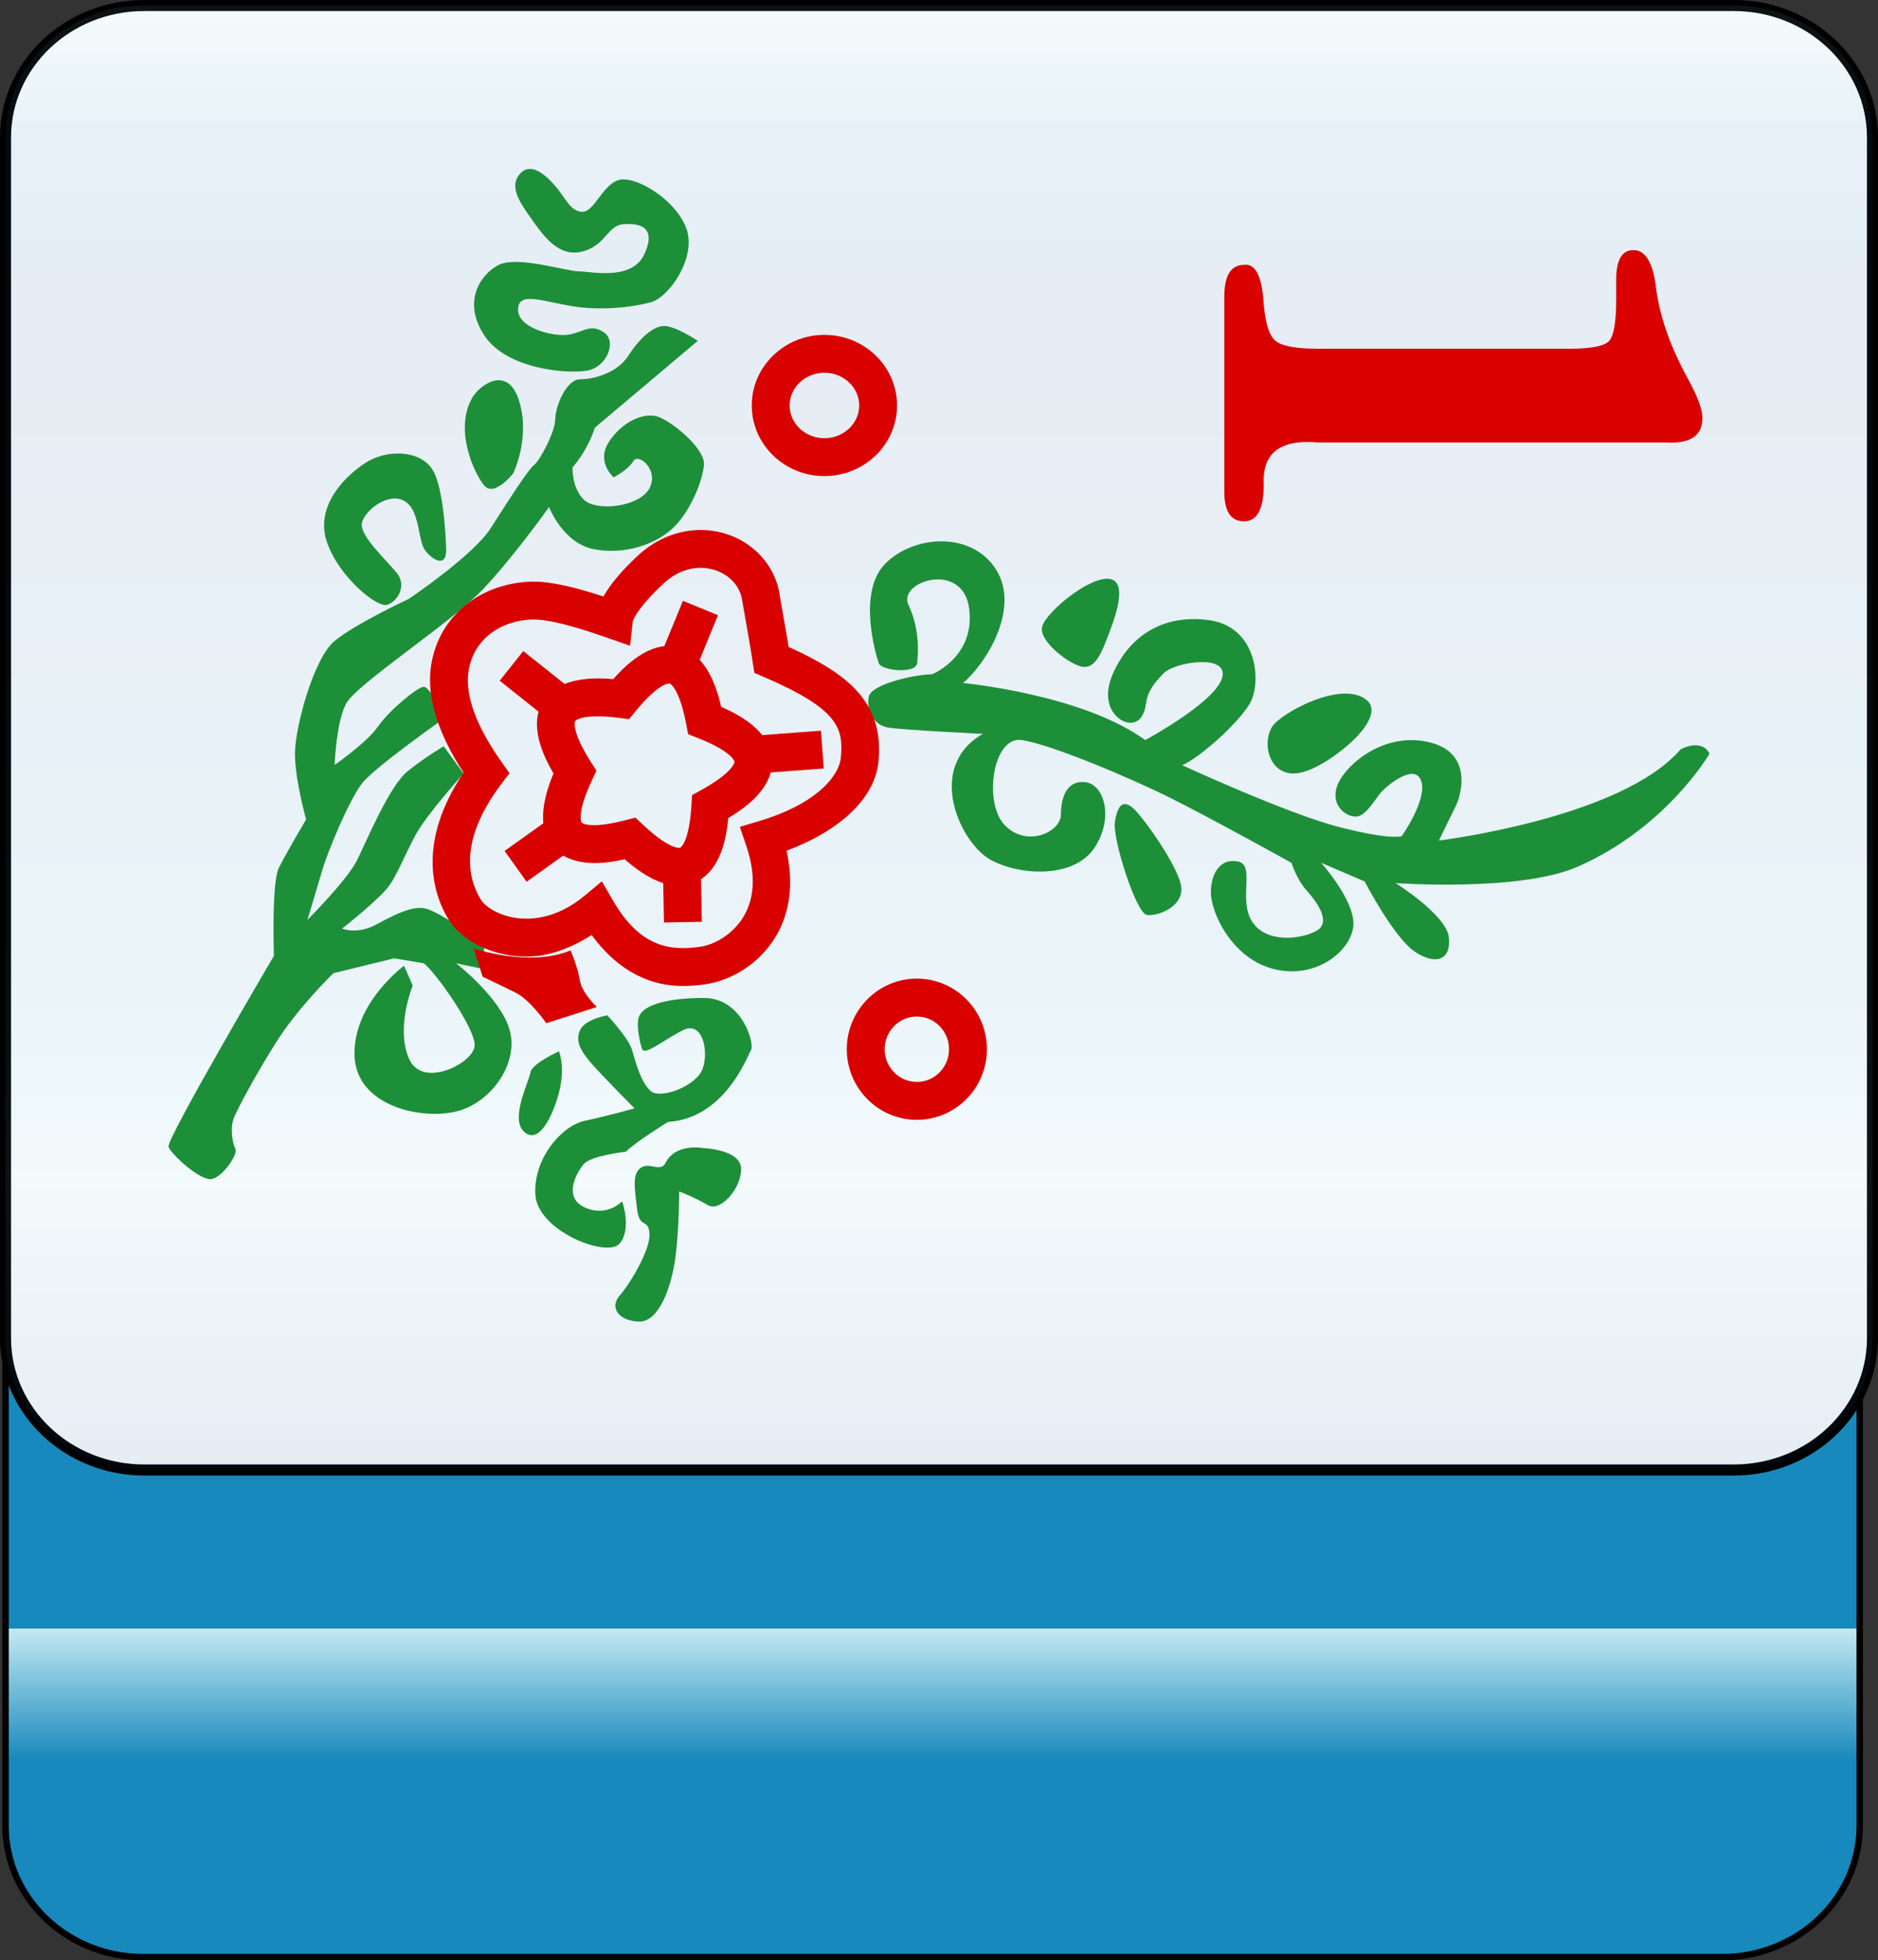 <?xml version="1.0" encoding="utf-8"?>
<!-- Generator: Adobe Illustrator 12.0.0, SVG Export Plug-In . SVG Version: 6.00 Build 51448)  -->
<!DOCTYPE svg PUBLIC "-//W3C//DTD SVG 1.1//EN" "http://www.w3.org/Graphics/SVG/1.1/DTD/svg11.dtd">
<svg  version="1.1"
	 xmlns:x="http://ns.adobe.com/Extensibility/1.0/" xmlns:i="http://ns.adobe.com/AdobeIllustrator/10.0/" xmlns:graph="http://ns.adobe.com/Graphs/1.0/" i:viewOrigin="-0.3208 113.645" i:rulerOrigin="0 0" i:pageBounds="0 113 108 0"
	 xmlns="http://www.w3.org/2000/svg" xmlns:xlink="http://www.w3.org/1999/xlink" xmlns:a="http://ns.adobe.com/AdobeSVGViewerExtensions/3.0/"
	 width="109.1" height="113.832" viewBox="0 0 109.1 113.832" overflow="visible" enable-background="new 0 0 109.1 113.832"
	 xml:space="preserve">
<rect x="0" y="0" width="109.1" height="113.832" fill="#333333" stroke="none"/>
<g id="图层_1" i:layer="yes" i:dimmedPercent="50" i:rgbTrio="#4F008000FFFF">
	<g>
		
			<linearGradient id="XMLID_3_" gradientUnits="userSpaceOnUse" x1="935.434" y1="81.001" x2="1020.227" y2="81.001" gradientTransform="matrix(0 -1 1 0 -26.822 1049.079)">
			<stop  offset="0.135" style="stop-color:#1889BC"/>
			<stop  offset="0.225" style="stop-color:#C4E9F2"/>
			<a:midPointStop  offset="0.135" style="stop-color:#1889BC"/>
			<a:midPointStop  offset="0.5" style="stop-color:#1889BC"/>
			<a:midPointStop  offset="0.225" style="stop-color:#C4E9F2"/>
		</linearGradient>
		<path i:knockout="Off" fill="url(#XMLID_3_)" stroke="#000000" stroke-width="0.374" d="M100.038,28.852c4.418,0,8,3.42,8,7.638
			v69.518c0,4.218-3.582,7.638-8,7.638H8.321c-4.418,0-8-3.42-8-7.638V36.49c0-4.218,3.582-7.638,8-7.638H100.038z"/>
		<path i:knockout="Off" fill="#FFFFFF" stroke="#000000" stroke-width="0.641" d="M8.377,85.36c-4.449,0-8.057-3.43-8.057-7.66
			V7.98c0-4.23,3.607-7.659,8.057-7.659h92.348c4.447,0,8.055,3.429,8.055,7.659V77.7c0,4.23-3.607,7.66-8.055,7.66H8.377z"/>
		
			<linearGradient id="XMLID_4_" gradientUnits="userSpaceOnUse" x1="-229.909" y1="-254.262" x2="-144.87" y2="-254.262" gradientTransform="matrix(0 1 -1 0 -199.712 230.23)">
			<stop  offset="0" style="stop-color:#A3DDEA"/>
			<stop  offset="0.09" style="stop-color:#0678B3"/>
			<stop  offset="0.213" style="stop-color:#094C91"/>
			<stop  offset="0.64" style="stop-color:#2890C0"/>
			<stop  offset="0.803" style="stop-color:#82D0E3"/>
			<stop  offset="1" style="stop-color:#09468C"/>
			<a:midPointStop  offset="0" style="stop-color:#A3DDEA"/>
			<a:midPointStop  offset="0.5" style="stop-color:#A3DDEA"/>
			<a:midPointStop  offset="0.09" style="stop-color:#0678B3"/>
			<a:midPointStop  offset="0.5" style="stop-color:#0678B3"/>
			<a:midPointStop  offset="0.213" style="stop-color:#094C91"/>
			<a:midPointStop  offset="0.5" style="stop-color:#094C91"/>
			<a:midPointStop  offset="0.64" style="stop-color:#2890C0"/>
			<a:midPointStop  offset="0.5" style="stop-color:#2890C0"/>
			<a:midPointStop  offset="0.803" style="stop-color:#82D0E3"/>
			<a:midPointStop  offset="0.5" style="stop-color:#82D0E3"/>
			<a:midPointStop  offset="1" style="stop-color:#09468C"/>
		</linearGradient>
		<path i:knockout="Off" opacity="0.1" fill="url(#XMLID_4_)" stroke="#000000" stroke-width="0.641" d="M8.377,85.36
			c-4.449,0-8.057-3.43-8.057-7.66V7.98c0-4.23,3.607-7.659,8.057-7.659h92.348c4.449,0,8.055,3.429,8.055,7.659V77.7
			c0,4.23-3.605,7.66-8.055,7.66H8.377z"/>
		<g i:knockout="Off">
			<path i:knockout="Off" fill="#D90000" d="M76.565,25.691c-2.195-0.191-3.246,0.62-3.15,2.434c0,1.432-0.381,2.148-1.145,2.148
				s-1.146-0.573-1.146-1.719V17.241c0-1.24,0.383-1.861,1.146-1.861c0.668-0.096,1.049,0.668,1.145,2.291
				c0.096,1.146,0.334,1.861,0.717,2.148c0.381,0.287,1.193,0.43,2.434,0.43H91.17c1.24,0,2.004-0.143,2.291-0.43
				c0.286-0.287,0.43-1.098,0.43-2.434v-1.146c0-1.145,0.334-1.717,1.002-1.717s1.098,0.668,1.289,2.004
				c0.19,1.719,0.811,3.531,1.861,5.441c0.572,1.049,0.859,1.812,0.859,2.291c0,1.05-0.717,1.527-2.148,1.433H76.565z"/>
		</g>
		<g>
			<path i:knockout="Off" fill="#1D8F38" d="M99.312,43.767c0,0-2.501,4.311-7.678,6.568c-3.355,1.465-10.562,0.943-10.562,0.943
				s2.953,1.848,3.097,3.144s-0.72,1.656-1.944,0.864c-1.224-0.792-2.951-4.104-2.951-4.104l-2.521-1.08
				c0,0,1.872,2.088,1.872,3.527s-2.016,3.24-4.536,2.664s-3.744-3.312-3.744-4.464s0.576-2.017,1.584-1.8
				c1.009,0.216,0,2.16,0.792,3.455c0.792,1.297,2.809,1.08,3.744,0.576s0-1.728-0.576-2.375c-0.576-0.648-0.863-1.584-0.863-1.584
				s-4.681-2.592-6.984-3.744c-2.305-1.152-7.057-3.168-8.712-3.385c-1.656-0.216-2.231,3.672-0.937,4.969
				c1.297,1.296,3.24,0.359,3.24-0.648s0.36-2.016,1.439-1.872c1.08,0.144,1.656,2.089,0.505,3.816
				c-1.152,1.728-4.177,1.655-5.976,0.72c-1.801-0.936-3.889-5.4-0.504-7.344c0,0-4.537-0.217-5.473-0.36s-1.296-1.08-1.152-1.8
				c0.145-0.721,2.664-1.296,3.672-1.296c0,0,2.521-1.009,2.16-3.815c-0.359-2.809-4.176-1.585-3.527-0.217
				c0.647,1.368,0.576,2.736,0.504,3.385c-0.072,0.647-2.088,0.432-2.232,0c-0.145-0.433-1.296-4.177,0.432-5.832
				c1.729-1.656,5.041-1.801,6.408,0.432c1.368,2.232-0.576,5.4-1.943,6.552c0,0,6.912,0.647,10.584,3.312c0,0,4.031-2.16,4.463-3.6
				c0.433-1.439-2.735-0.936-3.383-0.288c-0.648,0.647-0.957,1.163-1.029,1.738c-0.072,0.576-0.318,1.193-0.987,1.142
				c-0.669-0.051-1.749-1.028-0.926-2.88c0.823-1.851,2.571-3.446,5.503-3.085c2.932,0.359,3.137,3.702,2.417,4.885
				c-0.72,1.184-2.931,3.138-3.908,3.549c0,0,6.12,2.828,9.154,3.6s3.6,0.515,3.6,0.515s1.491-2.108,1.132-3.188
				c-0.36-1.08-1.902,0.205-2.264,0.566c-0.359,0.359-0.925,1.49-1.542,1.49s-1.543-0.719-1.028-1.902
				c0.514-1.184,2.725-3.034,5.297-2.417c2.571,0.617,1.852,3.085,1.543,3.702s-0.978,2.006-0.978,2.006s10.595-1.285,14.04-5.297
				C97.632,43.509,98.849,42.841,99.312,43.767z"/>
			<path i:knockout="Off" fill="#1D8F38" d="M64.441,33.615c1.151,0.144,0.287,2.376-0.072,3.312
				c-0.36,0.936-0.721,1.871-1.44,1.799s-2.663-1.512-2.376-2.375C60.84,35.486,63.289,33.47,64.441,33.615z"/>
			<path i:knockout="Off" fill="#1D8F38" d="M79.427,40.681c0.576,0.512,0.051,1.389-0.566,2.057
				c-0.617,0.669-2.674,2.365-3.96,2.16s-1.543-1.902-0.978-2.726C74.49,41.349,78.039,39.447,79.427,40.681z"/>
			<path i:knockout="Off" fill="#1D8F38" d="M65.798,46.904c0.565,0.463,2.726,3.497,2.828,4.629
				c0.104,1.131-1.389,1.697-2.006,1.594c-0.617-0.103-2.006-4.423-1.852-5.4C64.923,46.75,65.232,46.441,65.798,46.904z"/>
			<path i:knockout="Off" fill="#1D8F38" d="M35.651,27.718c0,0-1.02-0.871-0.299-2.023c0.719-1.153,2.088-1.872,3.023-1.44
				c0.937,0.432,2.593,1.872,2.521,2.736s-0.72,2.592-1.728,3.6c-1.008,1.009-2.881,1.656-4.682,1.296
				c-1.798-0.359-2.591-2.447-2.591-2.447s-1.871,2.664-3.744,4.68c-1.871,2.016-7.486,5.615-8.062,6.768s-0.648,3.528-0.648,3.528
				s1.871-1.296,2.52-2.231c0.648-0.937,2.305-2.305,2.664-2.305s1.225,1.801,1.225,1.801s-4.104,2.879-4.824,3.815
				s-1.943,3.815-2.305,5.04c-0.359,1.224-0.863,2.88-0.863,2.88s2.305-2.304,2.879-3.456c0.576-1.152,1.873-4.32,2.953-5.184
				c1.08-0.864,2.088-1.44,2.088-1.44l1.152,1.584c0,0-2.16,2.376-2.809,3.601c-0.648,1.224-0.936,2.016-1.439,2.808
				s-2.809,2.592-2.809,2.592s0.863,0.36,1.943-0.216s2.16-1.152,2.953-0.936c0.791,0.215,3.312,1.943,3.312,1.943l0.143,1.584
				l-1.727-0.359c0,0,2.52,1.943,3.096,3.815s-0.938,4.177-2.953,4.752c-2.016,0.576-5.975-0.216-6.047-3.239
				c-0.072-3.024,2.879-5.185,2.879-5.185l0.504,1.151c0,0-1.008,2.449-0.215,4.248c0.791,1.801,3.816,0.217,3.816-0.791
				s-2.232-4.176-2.953-4.752l-1.729-0.289l-3.527,0.865c0,0-2.088,2.016-3.385,4.104c-1.295,2.088-2.088,3.6-2.375,4.248
				c-0.289,0.648-0.072,1.584,0.072,1.871c0.143,0.289-0.721,1.584-1.369,1.729c-0.646,0.145-2.375-1.439-2.52-1.872
				c-0.145-0.432,6.121-11.088,6.121-11.088s-0.145-4.248,0.287-5.112c0.432-0.863,1.584-2.808,1.584-2.808
				s-0.648-2.304-0.648-3.815c0-1.513,1.08-5.545,2.305-6.553s4.32-2.447,4.32-2.447s3.744-2.521,4.752-4.104s2.16-3.384,2.52-3.672
				s1.225-1.945,1.225-2.664c0-0.721,0.646-2.305,1.439-2.305c0.79,0,2.159-0.359,2.808-1.369c0.646-1.008,1.439-1.727,2.088-1.727
				c0.647,0,1.944,0.863,1.944,0.863l-5.978,5.041c0,0-0.359,1.224-1.294,2.304c0,0-0.072,1.152,0.647,1.872
				c0.719,0.72,3.238,0.433,3.814-0.647s-0.646-2.088-0.936-1.584C36.504,27.279,35.651,27.718,35.651,27.718z"/>
			<path i:knockout="Off" fill="#1D8F38" d="M33.048,19.43c0.864-0.145,1.224-0.648,2.015-0.145
				c0.793,0.504,0.217,2.016-0.936,2.232c-1.151,0.215-4.679-0.072-5.976-2.016c-1.295-1.945-0.287-3.529,0.793-4.105
				c1.08-0.574,3.959,0.361,4.68,0.361c0.72,0,3.095,0.576,3.815-1.008s-0.289-1.801-1.225-1.729s-1.008,1.225-2.375,1.584
				c-1.368,0.359-2.231-0.863-2.952-1.873c-0.719-1.008-1.295-1.871-0.719-2.592c0.576-0.719,1.367-0.143,2.016,0.576
				c0.648,0.721,0.936,1.584,1.655,1.584c0.719,0,1.223-1.727,2.23-1.871c1.01-0.145,3.241,1.223,3.817,2.879
				s-1.008,3.961-2.089,4.248c-1.08,0.289-2.879,0.504-4.606,0.217c-1.729-0.289-3.096-0.863-3.096,0.217
				C30.097,19.069,32.185,19.575,33.048,19.43z"/>
			<path i:knockout="Off" fill="#1D8F38" d="M29.808,27.495c0,0,1.008-2.017,0.361-4.178c-0.648-2.158-2.285-0.996-2.736-0.215
				c-1.08,1.871,0.145,4.464,0.719,5.112C28.728,28.863,29.808,27.495,29.808,27.495z"/>
			<path i:knockout="Off" fill="#1D8F38" d="M25.921,31.958c0,0-0.072-3.527-0.793-4.68c-0.719-1.152-2.664-1.225-3.959-0.36
				c-1.297,0.864-2.881,2.593-2.16,4.608c0.719,2.016,2.879,3.744,3.455,3.6s1.225-1.08,0.576-1.872s-2.16-2.159-2.016-2.88
				s1.512-1.8,2.447-1.296c0.938,0.504,0.793,2.304,1.225,2.88S25.921,32.966,25.921,31.958z"/>
			<path i:knockout="Off" fill="#1D8F38" d="M35.28,58.958c0,0,1.225,1.296,1.439,2.016c0.217,0.721,0.504,1.873,1.08,2.377
				s2.665-0.289,3.024-1.297c0.361-1.008,0-2.808-1.151-2.231c-1.152,0.575-2.232,1.512-2.377,1.079
				c-0.145-0.432-0.297-1.279-0.215-1.728c0.143-0.792,1.584-1.224,3.815-1.224c2.232,0,2.953,2.664,2.736,3.023
				c-0.216,0.36-1.512,3.961-4.824,4.176c0,0-1.872,1.152-2.448,1.729c0,0-2.016,0.217-2.447,0.721
				c-0.433,0.504-1.224,1.943,0.07,2.52c1.297,0.576,2.16-0.361,2.16-0.361s0.576,1.586-0.143,2.449
				c-0.721,0.863-4.751-0.721-4.896-2.809s1.512-4.031,2.878-4.319c1.369-0.288,2.881-0.72,2.881-0.72s-1.297-1.297-2.232-2.305
				c-0.935-1.008-1.222-1.584-0.935-2.231C33.983,59.174,35.28,58.958,35.28,58.958z"/>
			<path i:knockout="Off" fill="#1D8F38" d="M40.824,66.663c0,0,2.232,0.071,2.232,1.224s-1.224,2.52-1.943,2.088
				c-0.721-0.432-1.656-0.791-1.656-0.791s0,2.16-0.217,3.814c-0.215,1.656-0.937,3.816-2.159,3.744
				c-1.225-0.072-1.656-0.863-1.08-1.512s1.799-2.664,1.727-3.6s-0.576-0.217-0.719-1.439c-0.145-1.225-0.289-2.018,0.215-2.377
				s1.152,0.289,1.441-0.287C39.246,66.366,40.824,66.663,40.824,66.663z"/>
			<path i:knockout="Off" fill="#1D8F38" d="M32.472,61.046c0,0,0.432,1.008-0.072,2.664s-1.295,2.736-2.016,1.943
				c-0.719-0.791,0.361-2.879,0.432-3.383C30.888,61.767,32.472,61.046,32.472,61.046z"/>
		</g>
		<path i:knockout="Off" fill="#D90000" d="M39.67,57.255c0.475,0,0.925-0.045,1.336-0.104c1.254-0.182,2.976-0.996,4.044-2.738
			c0.624-1.02,1.165-2.69,0.643-5.012c3.128-1.175,5.142-3.049,5.343-5.203c0.314-3.366-1.692-5.037-5.222-6.633
			c-0.024-0.156-0.053-0.334-0.053-0.334l-0.524-2.996c-0.343-1.518-1.525-2.76-3.087-3.243c-0.475-0.146-0.96-0.218-1.445-0.218
			c-1.305,0-2.604,0.519-3.657,1.497c-0.943,0.876-1.588,1.66-1.996,2.366c-1.462-0.48-2.905-0.865-4.081-0.865
			c-0.105,0-0.211,0.002-0.312,0.01c-3.025,0.191-5.291,2.213-5.637,5.029c-0.217,1.765,0.447,3.806,1.908,6.057
			c-2.729,4.061-1.768,7.053-0.883,8.505c0.633,1.036,1.969,1.837,3.486,2.088c0.352,0.059,0.705,0.087,1.059,0.087
			c1.305,0,2.58-0.5,3.782-1.252C36.073,56.613,38.016,57.255,39.67,57.255z M35.616,52.305l-0.654-1.128l-1.002,0.836
			c-1.698,1.416-3.276,1.408-4.067,1.277c-1.008-0.166-1.725-0.668-1.967-1.062c-0.785-1.288-1.217-3.494,1.188-6.689l0.482-0.641
			l-0.463-0.655c-1.447-2.052-2.096-3.789-1.928-5.163c0.215-1.759,1.625-2.977,3.592-3.102c1.094-0.07,2.979,0.531,4.501,1.063
			l1.307,0.456l0.15-1.375c0.027-0.247,0.537-1.074,1.791-2.239c0.874-0.812,1.951-1.099,2.954-0.789
			c0.824,0.255,1.419,0.862,1.591,1.625l0.497,2.853l0.237,1.503l0.558,0.237c4.395,1.887,4.617,3.027,4.463,4.682
			c-0.101,1.076-1.41,2.689-4.771,3.693l-1.094,0.326l0.367,1.082c0.564,1.656,0.506,3.059-0.174,4.168
			c-0.629,1.025-1.699,1.598-2.482,1.711C39.001,55.218,37.215,55.062,35.616,52.305z"/>
		<path i:knockout="Off" fill="#D90000" d="M40.726,51.049c1.188-0.772,1.486-2.493,1.583-3.547
			c0.844-0.499,2.129-1.403,2.466-2.649l3.08-0.229l-0.164-2.194l-3.41,0.255c-0.643-0.804-1.67-1.333-2.388-1.642
			c-0.176-0.789-0.524-1.947-1.246-2.729l1.063-2.59l-2.035-0.836l-1.081,2.629c-1.25,0.145-2.334,1.197-2.969,1.918
			c-0.26-0.023-0.555-0.042-0.875-0.042c-0.629,0-1.331,0.077-1.95,0.323l-2.402-1.91l-1.369,1.721l2.256,1.797
			c-0.344,1.265,0.359,2.721,0.871,3.588c-0.314,0.736-0.693,1.855-0.59,2.892l-2.252,1.608l1.279,1.79l2.127-1.521
			c0.543,0.316,1.19,0.434,1.827,0.434c0.67,0,1.256-0.111,1.742-0.222c0.535,0.472,1.344,1.099,2.24,1.386l0.043,2.288l2.199-0.041
			L40.726,51.049z M34.649,44.752l-0.326-0.511c-1.177-1.848-0.915-2.364-0.911-2.369c0.002-0.004,0.356-0.462,2.53-0.189
			l0.602,0.076l0.385-0.469c1.393-1.69,1.965-1.602,1.971-1.6c0.005,0.001,0.551,0.197,0.963,2.349l0.114,0.595l0.563,0.222
			c2.038,0.802,2.131,1.374,2.131,1.38s-0.018,0.584-1.937,1.642l-0.53,0.292l-0.037,0.604c-0.133,2.187-0.648,2.451-0.653,2.454
			c-0.005,0.002-0.562,0.162-2.159-1.336l-0.443-0.414l-0.586,0.152c-2.121,0.549-2.531,0.141-2.535,0.137s-0.327-0.483,0.602-2.467
			L34.649,44.752z"/>
		<path i:knockout="Off" fill="#D90000" d="M57.333,60.927c0-2.262-1.826-4.101-4.07-4.101s-4.07,1.839-4.07,4.101
			c0,2.26,1.826,4.1,4.07,4.1S57.333,63.187,57.333,60.927z M51.393,60.927c0-1.049,0.839-1.9,1.87-1.9s1.869,0.852,1.869,1.9
			c0,1.047-0.838,1.899-1.869,1.899S51.393,61.974,51.393,60.927z"/>
		<path i:knockout="Off" fill="#D90000" d="M52.113,23.545c0-2.26-1.893-4.1-4.22-4.1s-4.221,1.84-4.221,4.1
			c0,2.262,1.894,4.101,4.221,4.101S52.113,25.807,52.113,23.545z M45.873,23.545c0-1.047,0.906-1.9,2.021-1.9
			c1.113,0,2.02,0.854,2.02,1.9c0,1.049-0.906,1.901-2.02,1.901C46.779,25.447,45.873,24.594,45.873,23.545z"/>
		<path i:knockout="Off" fill-rule="evenodd" clip-rule="evenodd" fill="#D90000" d="M33.146,55.189c0,0,0.412,0.939,0.529,1.703
			c0.116,0.763,0.997,1.584,0.997,1.584l-2.935,0.939c0,0-0.939-1.35-1.76-1.761c-0.822-0.411-1.938-0.938-1.938-0.938l-0.529-1.645
			C27.511,55.072,30.74,56.187,33.146,55.189z"/>
	</g>
</g>
</svg>
